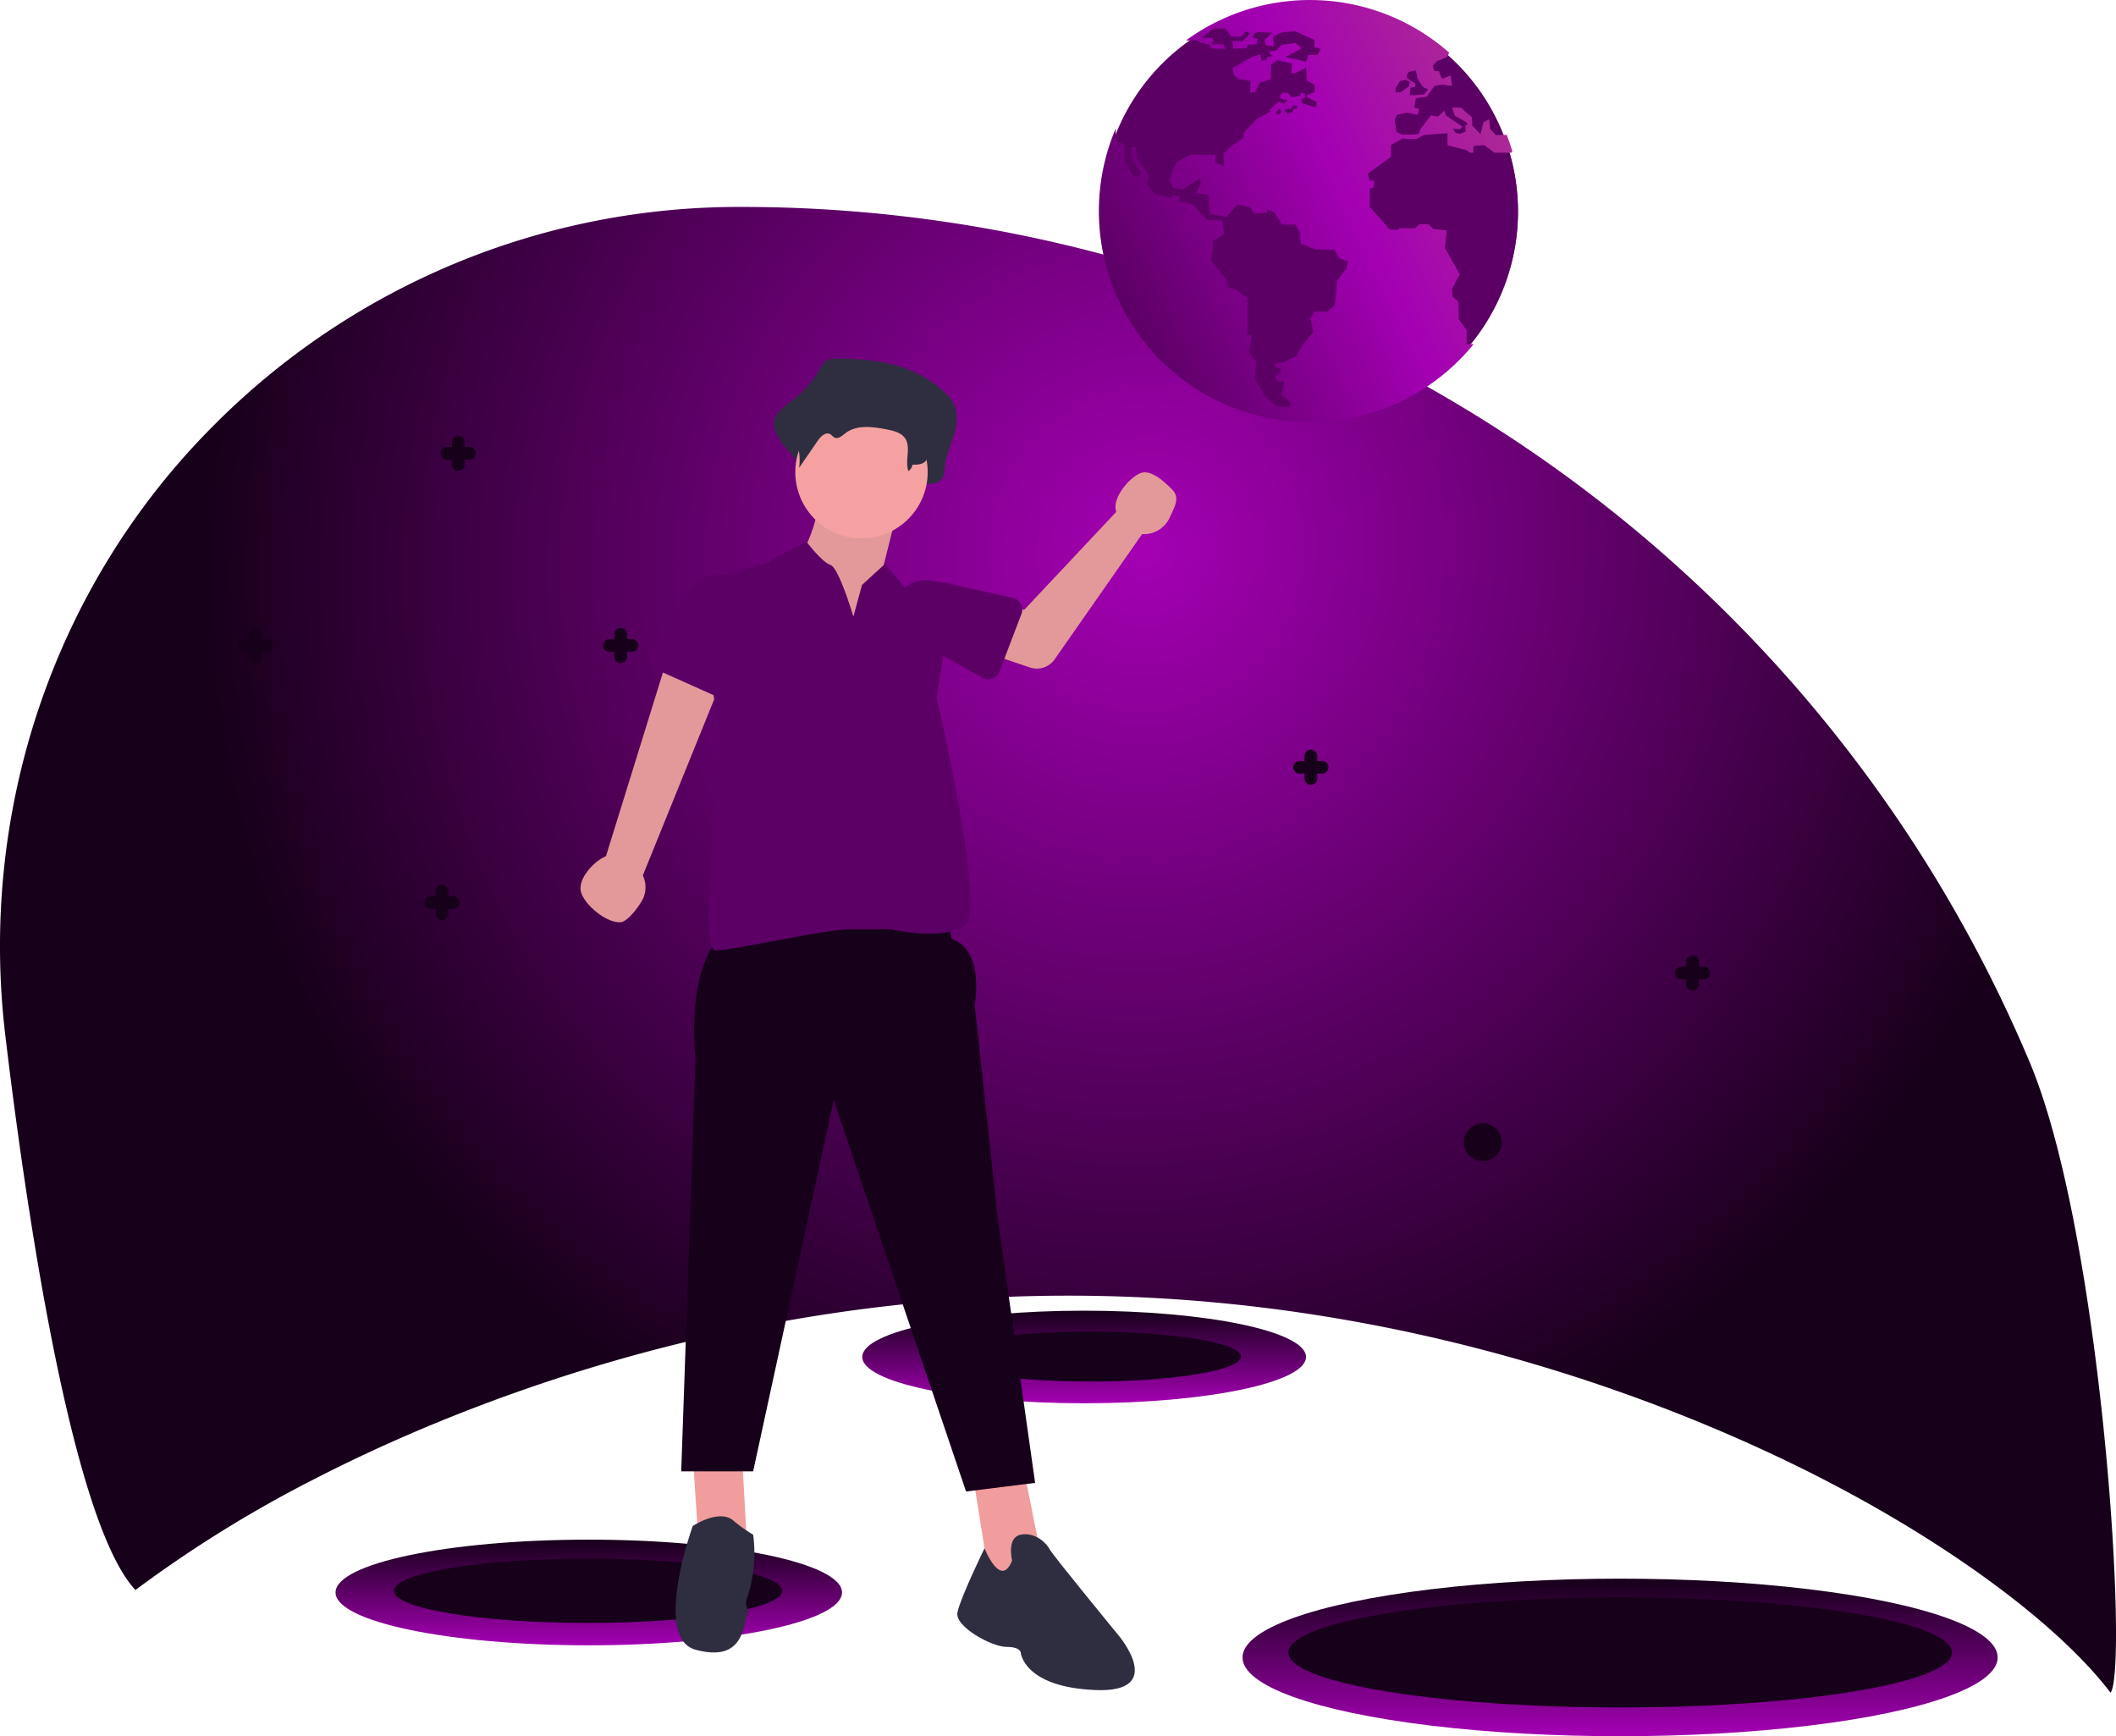 <svg xmlns="http://www.w3.org/2000/svg" xmlns:xlink="http://www.w3.org/1999/xlink" width="550.737" height="451.879" viewBox="0 0 550.737 451.879">
  <defs>
    <radialGradient id="radial-gradient" cx="0.541" cy="0.233" r="0.647" gradientTransform="matrix(0.029, -1, 0.68, 0.02, 0.367, 0.769)" gradientUnits="objectBoundingBox">
      <stop offset="0" stop-color="#a400b3"/>
      <stop offset="1" stop-color="#17001a"/>
    </radialGradient>
    <linearGradient id="linear-gradient" x1="0.5" x2="0.5" y2="1" gradientUnits="objectBoundingBox">
      <stop offset="0" stop-color="#17001a"/>
      <stop offset="1" stop-color="#a400b3"/>
    </linearGradient>
    <linearGradient id="linear-gradient-4" x1="-0.482" y1="0.951" x2="2.618" y2="-0.557" gradientUnits="objectBoundingBox">
      <stop offset="0" stop-color="#17001a"/>
      <stop offset="0.345" stop-color="#a400b3"/>
      <stop offset="1" stop-color="#cfe316"/>
    </linearGradient>
  </defs>
  <g id="about-image" transform="translate(-57 6.666)">
    <g id="Group_35" data-name="Group 35" transform="translate(-128.005 -600.986)">
      <g id="undraw_My_universe_re_txot" transform="translate(185.006 594.986)">
        <path id="Path_51" data-name="Path 51" d="M286.036,531.857c34.76-18.02,106.614-48.248,197.315-48.248s162.555,30.229,197.315,48.248c33.84,17.543,61.055,38.226,73.875,55.1,4.673-6.36-2.184-119.516-21.167-164.393a363.7,363.7,0,0,0-335.4-222.315,192.524,192.524,0,0,0-137.029,56.761q-1.144,1.144-2.266,2.3c-40.17,41.5-58.927,99.228-52.078,156.574,4.875,40.828,16.892,126.226,33.869,144.332a323.239,323.239,0,0,1,45.568-28.364Z" transform="translate(-205.219 -147.056)" fill="url(#radial-gradient)"/>
        <ellipse id="Ellipse_8" data-name="Ellipse 8" cx="57.749" cy="12.047" rx="57.749" ry="12.047" transform="translate(224.422 340.463)" fill="url(#linear-gradient)"/>
        <path id="Path_54" data-name="Path 54" d="M718.416,193.883a54.248,54.248,0,1,0-104.168.554,403.144,403.144,0,0,0,104.168-.554Z" transform="translate(-325.414 -124.746)" fill="#5d0066"/>
        <circle id="Ellipse_9" data-name="Ellipse 9" cx="6.341" cy="6.341" r="6.341" transform="translate(347.183 17.616)" fill="#17001a"/>
        <ellipse id="Ellipse_12" data-name="Ellipse 12" cx="39.175" cy="6.494" rx="39.175" ry="6.494" transform="translate(244.63 345.913)" fill="#17001a"/>
        <ellipse id="Ellipse_13" data-name="Ellipse 13" cx="65.909" cy="13.75" rx="65.909" ry="13.75" transform="translate(87.334 400.055)" fill="url(#linear-gradient)"/>
        <ellipse id="Ellipse_14" data-name="Ellipse 14" cx="98.274" cy="20.502" rx="98.274" ry="20.502" transform="translate(323.392 410.21)" fill="url(#linear-gradient)"/>
        <ellipse id="Ellipse_15" data-name="Ellipse 15" cx="50.522" cy="8.375" rx="50.522" ry="8.375" transform="translate(102.521 404.988)" fill="#17001a"/>
        <ellipse id="Ellipse_16" data-name="Ellipse 16" cx="86.376" cy="14.319" rx="86.376" ry="14.319" transform="translate(335.312 415.09)" fill="#17001a"/>
        <circle id="Ellipse_17" data-name="Ellipse 17" cx="4.932" cy="4.932" r="4.932" transform="translate(35.777 219.813)" fill="#17001a"/>
        <circle id="Ellipse_18" data-name="Ellipse 18" cx="4.932" cy="4.932" r="4.932" transform="translate(380.992 291.674)" fill="#17001a"/>
        <path id="Path_68" data-name="Path 68" d="M313.443,564.386h-2.466V561.92a3.17,3.17,0,0,0-6.341,0v2.466H302.17a3.17,3.17,0,0,0,0,6.341h2.466v2.466a3.17,3.17,0,0,0,6.341,0v-2.466h2.466a3.17,3.17,0,0,0,0-6.341Z" transform="translate(-232.929 -252.985)" fill="#17001a"/>
        <path id="Path_69" data-name="Path 69" d="M831.51,479.681h-1.282V478.4a1.649,1.649,0,1,0-3.3,0v1.282h-1.282a1.649,1.649,0,1,0,0,3.3h1.282v1.282a1.649,1.649,0,0,0,3.3,0v-1.282h1.282a1.649,1.649,0,0,0,0-3.3Z" transform="translate(-388.055 -228.756)" fill="#17001a"/>
        <path id="Path_70" data-name="Path 70" d="M300.51,358.681h-1.282V357.4a1.649,1.649,0,1,0-3.3,0v1.282h-1.282a1.649,1.649,0,0,0,0,3.3h1.282v1.282a1.649,1.649,0,1,0,3.3,0v-1.282h1.282a1.649,1.649,0,0,0,0-3.3Z" transform="translate(-231.156 -193.003)" fill="#17001a"/>
        <path id="Path_71" data-name="Path 71" d="M435.51,358.681h-1.282V357.4a1.649,1.649,0,1,0-3.3,0v1.282h-1.282a1.649,1.649,0,1,0,0,3.3h1.282v1.282a1.649,1.649,0,1,0,3.3,0v-1.282h1.282a1.649,1.649,0,0,0,0-3.3Z" transform="translate(-271.046 -193.003)" fill="#17001a"/>
        <path id="Path_72" data-name="Path 72" d="M900.51,598.681h-1.282V597.4a1.649,1.649,0,1,0-3.3,0v1.282h-1.282a1.649,1.649,0,0,0,0,3.3h1.282v1.282a1.649,1.649,0,0,0,3.3,0v-1.282h1.282a1.649,1.649,0,0,0,0-3.3Z" transform="translate(-408.443 -263.918)" fill="#17001a"/>
        <path id="Path_73" data-name="Path 73" d="M690.51,403.681h-1.282V402.4a1.649,1.649,0,0,0-3.3,0v1.282h-1.282a1.649,1.649,0,0,0,0,3.3h1.282v1.282a1.649,1.649,0,0,0,3.3,0v-1.282h1.282a1.649,1.649,0,0,0,0-3.3Z" transform="translate(-346.393 -206.299)" fill="#17001a"/>
        <path id="Path_74" data-name="Path 74" d="M369.51,453.681h-1.282V452.4a1.649,1.649,0,0,0-3.3,0v1.282h-1.282a1.649,1.649,0,1,0,0,3.3h1.282v1.282a1.649,1.649,0,0,0,3.3,0v-1.282h1.282a1.649,1.649,0,1,0,0-3.3Z" transform="translate(-251.544 -221.073)" fill="#17001a"/>
        <path id="Path_75" data-name="Path 75" d="M375.51,287.681h-1.282V286.4a1.649,1.649,0,1,0-3.3,0v1.282h-1.282a1.649,1.649,0,1,0,0,3.3h1.282v1.282a1.649,1.649,0,1,0,3.3,0v-1.282h1.282a1.649,1.649,0,0,0,0-3.3Z" transform="translate(-253.317 -172.024)" fill="#17001a"/>
        <path id="Path_54-2" data-name="Path 54" d="M718.416,193.883a54.248,54.248,0,1,0-104.168.554,403.144,403.144,0,0,0,104.168-.554Z" transform="translate(1007.088 233.544) rotate(180)" fill="#5d0066"/>
      </g>
      <g id="undraw_my_answer_iw6k" transform="translate(185.064 660.97)">
        <path id="Path_91" data-name="Path 91" d="M103.947,4.35Z" transform="translate(-103.947 -4.35)"/>
        <path id="Path_56" data-name="Path 56" d="M.365,3.8C-.692,5.443.8,10.5,1.657,12.221a7.268,7.268,0,0,0,4.756,3.6L36.18,67.515l13.615-7.842L16.256,11.327c.931-3.1-.037-9.855-3.684-10.981S2.156.958.365,3.8Z" transform="matrix(-0.616, -0.788, 0.788, -0.616, 158.741, 175.989)" fill="#e39999"/>
        <path id="Path_57" data-name="Path 57" d="M504.979,369.982a3.39,3.39,0,0,1,.389-2.8l9.159-14.36a9.425,9.425,0,0,1,17.23,7.644l-4.613,16.453a3.394,3.394,0,0,1-4.65,2.184l-15.647-7a3.39,3.39,0,0,1-1.868-2.126Z" transform="translate(-335.945 -264.432)" fill="#5d0066"/>
        <path id="Path_65" data-name="Path 65" d="M619.283,313.583a7.417,7.417,0,0,0,.192,1.152L595.981,340.6l-8.3-1.789-4.336,12.17,14.381,4.593a5.636,5.636,0,0,0,6.389-2.22l22.207-32.972a7.4,7.4,0,0,0,7.123-4.467c1.215-2.825,2.681-5.156.469-7.292s-5.716-5.32-8.5-4.007-6.384,5.9-6.139,8.965Z" transform="matrix(1, 0.017, -0.017, 1, -323.675, -258.666)" fill="#e39999"/>
        <path id="Path_66" data-name="Path 66" d="M587.784,354.068l-5.447,15.057a3.17,3.17,0,0,1-4.485,1.713L563.8,363.266a8.806,8.806,0,1,1,6.041-16.543l15.595,3.159a3.17,3.17,0,0,1,2.351,4.186Z" transform="matrix(1, 0.017, -0.017, 1, -315.974, -270.908)" fill="#5d0066"/>
        <path id="Path_95" data-name="Path 95" d="M383.339,566.559l4.493,22.465L375.1,599.508l-5.242-32.949Z" transform="translate(-116.981 -251.01)" fill="#f19d9d"/>
        <path id="Path_96" data-name="Path 96" d="M522.2,556.978l1.5,26.959-12.731-2.247-1.5-23.215Z" transform="translate(-329.228 -246.67)" fill="#f19d9d"/>
        <path id="Path_97" data-name="Path 97" d="M721.062,411.913l1.5,7.488s8.237,1.5,5.988,17.223l5.988,55.415,9.735,68.894L726.3,563.18,691.852,461.336l-20.968,96.6H652.168L655.911,450.1s-3-22.466,7.488-32.95S712.075,405.922,721.062,411.913Z" transform="translate(-474.922 -241.641)" fill="#17001a"/>
        <path id="Path_98" data-name="Path 98" d="M619.007,718.682s-1.5-5.988,2.247-6.739,6.739,2.247,7.488,3.745,17.973,22.466,17.973,22.466,12.731,14.977-5.988,14.231-19.47-9.735-19.47-9.735,0-1.5-3.745-1.5-13.48-5.242-12.731-8.986,7.045-16.686,7.045-16.686S616.012,726.17,619.007,718.682Z" transform="translate(-355.644 -379.169)" fill="#2f2e41"/>
        <path id="Path_99" data-name="Path 99" d="M790.153,705.84s6.739-4.493,10.484-1.5a36.6,36.6,0,0,0,5.242,3.745l.061.454a36.656,36.656,0,0,1-1.78,16.437c-.444,1.332.43,2.29.222,3.328-1.123,5.616-2.247,12.731-13.48,9.735S790.153,705.84,790.153,705.84Z" transform="translate(-609.913 -375.315)" fill="#2f2e41"/>
        <path id="Path_92" data-name="Path 92" d="M742.469,210.856l-9.735,23.964-5.988,16.475-15.728-23.216s9.735-9.735,9.735-22.466Z" transform="translate(-529.419 -45.845) rotate(-8)" fill="#e39999"/>
        <g id="Head" transform="translate(-125.059 -1008.984)">
          <path id="Path_121" data-name="Path 121" d="M64.454.261a4.325,4.325,0,0,0-2.508.56,6.544,6.544,0,0,0-1.7,2.239,26.789,26.789,0,0,1-7.3,8.243c-2.168,1.589-4.925,3.569-4.554,6.5a8.783,8.783,0,0,0,1.057,2.743c2,4.038,7.459,7.159,6.922,11.767,1.987-3.327-.671-4.972,1.317-8.3.946-1.585,2.591-3.373,4.02-2.378.478.333.793.931,1.291,1.223,1.189.7,2.453-.636,3.506-1.581,3.628-3.257,8.789-2.4,13.3-1.389,2.132.479,4.473,1.108,5.733,3.145,1.657,2.679-1.575,5.572-2.39,8.6a1.65,1.65,0,0,0,1.771,2.054c1.354-.134,2.96-.243,3.04-.838,1.7.061,3.793-.132,4.523-1.907a7.447,7.447,0,0,0,.35-2.171c.268-2.982,1.534-5.7,2.372-8.539s1.2-6.163-.212-8.679A10.058,10.058,0,0,0,93.147,9.3C85.118,1.531,74.563.249,64.454.261Z" transform="translate(278.045 1035.417)" fill="#2f2e41"/>
          <path id="Path_122" data-name="Path 122" d="M73.8,53.83A17.225,17.225,0,1,0,56.575,36.605,17.225,17.225,0,0,0,73.8,53.83Z" transform="translate(275.425 1028.62)" fill="#f6a1a1"/>
          <path id="Path_123" data-name="Path 123" d="M67.312,7.218a3.963,3.963,0,0,0-2.042.4A4.76,4.76,0,0,0,63.889,9.2a20.108,20.108,0,0,1-5.941,5.826c-1.765,1.123-4.009,2.523-3.707,4.593a5.745,5.745,0,0,0,.86,1.939,15.25,15.25,0,0,1,1.853,9.505L61.808,24c.77-1.12,2.109-2.384,3.272-1.681.39.235.645.658,1.051.865.968.493,2-.45,2.854-1.117,2.954-2.3,7.154-1.7,10.83-.982,1.735.339,3.641.783,4.667,2.223,1.7,2.393-.076,5.851.92,8.615a2.542,2.542,0,0,0,1.05-1.677c1.388.043,3.088-.094,3.682-1.348a4.635,4.635,0,0,0,.285-1.534c.218-2.107,1.249-4.03,1.931-6.036s.979-4.356-.172-6.134a7.425,7.425,0,0,0-1.509-1.592C84.134,8.115,75.541,7.209,67.312,7.218Z" transform="translate(276.037 1033.028)" fill="#2f2e41"/>
        </g>
        <path id="Path_93" data-name="Path 93" d="M689.909,292.36s-5.988,52.416-1.5,52.416,29.011-5.509,34.86-5.5,10.949,0,10.949,0,14.1,3.248,19.342-1.246-7.554-59.1-7.554-59.1l4.672-28.511s-8.349-4.493-12.841,0l-1.37-1.625-3.894-4.6-5.968,5.474-.07.254-2.179,7.983s-3.19-10.843-5.444-13.1a1.587,1.587,0,0,0-.547-.374c-2.247-.749-6.195-6.017-6.195-6.017l-8.887,4.541-.644.726-18.721,5.242Z" transform="translate(-502.31 -164.069)" fill="#5d0066"/>
        <path id="Path_100" data-name="Path 100" d="M0,0Z" transform="matrix(0.375, -0.927, 0.927, 0.375, 162.988, 182.857)" fill="#ffb8b8"/>
      </g>
    </g>
    <g id="earth-globe-with-continents-maps" transform="translate(342.548 -6.666)">
      <path id="Path_101" data-name="Path 101" d="M96.079,39.049l.955.685h.891V38.02l2.808-.272,2.668,1.987h4.385l.308-.282q-.659-2.217-1.488-4.354l-2.861.048-1.435-1.576-.277-2.534-1.471.8-.788,3.1L97.65,32.677l-.086-2.135-2.049-1.765-.755-.752H92.384l.747,2.118,2.861,1.6.5.528-.621.31.029,1.679-1.395.583-1.189-.26-.745-1.053,1.937.1.523-.7-4.287-2.892-.33-1.232L88.67,30.375l-1.765-.363-2.687,3.494-.53,1.368-1.719.155-2.543.017L77.9,34.335l-.449-3.021L78,29.874l2.589-.566,2.823.566.346-1.562-1.2-.284.408-2.434,2.842-.444L87.8,22.344,89.85,22l1.851.275h.683l-.377-2.637-2.25.908-.793-1.97-1.306-.182-.246-1.349,1.065-1.161,2.534-.993.652-1.165a54.769,54.769,0,0,0-68.538-3.2l2.77-.021,1.235.683,2.326.5.182.915,3.7.136-.5-1.187-3.286-.093.774-.728-.27-.869H27.082l3.241-2.419h3.1l1.459,2.011,2.422.136,1.459-1.416,1.1.547-2.011,1.963s-2.782.05-2.646.05a9.2,9.2,0,0,1,.229,1.915l3.374-.093.365-.91L41.5,11.5l.275-1.368L40.408,9.9l.456-1.232,1.048-.318,3.652.182L43.551,10.36l.325,1.414,2.1.32-.136-2.555,2.008-1.051,3.561-.411,5.156,2.283v1.963l1.643.411-.824,1.552H55.054l-.69,1.779-5.314-1.254,4.182-2.228-1.593-1.354-3.606.456-.315.327-.012,0-.055.076-1.039,1.079L44.9,13.3l.136.855.6.248-.024.282-1.4.2-.1.81-1.335.069-.241-1.61-2.4.728-4.9,2.866.549,2.018,1.368.893,2.737.377v3.112l1.266-.2,1.165-2.431,2.911-.922V16.863l1.619-1.223,3.914.924L50.5,19.031h1.051l2.878-1.414.139,3.238,2.094,1.278-.088,1.92-2.006.683.136.635,2.419,1.1-.05,1.323-.7.06a.192.192,0,0,0-.007-.036l-3.052-.941L53.18,25.9h0l.893-.614v-.893l-.96-.241-.239.824-1.684.26-.167-.055v.084l-.583.088-.475-.96-.549-.241h-1.2l-.545.449v.993l1.025.342,1.013.143-.227.1L48.556,27.2l-.406-.511-.893-.236-2.434,2.288.318.26-3.592,1.989L38.17,34.509l-.232,1.564L34.552,38.3l-1.679,1.688.186,3.377L30.731,42.28l.017-1.975-6.479,0-3.355,1.7-1.457,2.687-.578,2.13.943,2.066,2.644.322,4.2-2.808.368,1.392-1.282,2.422,3.2.547.32,4.939,4.382.745,2.785-3.219,3.379.688L41,55.566l3.241-.191.091-.958,1.782.865,2.008,3.148,3.468.048,1.28,2.24.182,2.737,3.835,1.459,4.838.05,1.416,2.324,2.145.688L64.877,69.9l-2.35,2.985L61.842,79.5l-2.123,1.677-3.148-.093L55.523,82.9l.779,3.429-3.427,4.38L51.78,92.723,48.516,94.29l-2.147.327-.088.91,1.507.432-.182.982-1.349,1.3.819,1.034,1.624.045-.091,1.251-.432,1.235-.139,1,2.4,2.023-.32,1.051-3.269-.062L43.6,102.983l-2.534-4.454.353-4.3L39.5,91.672l.776-4.335-1.139-.318v-9.4s-3.2-2.422-3.379-2.422-1.691-.411-1.691-.411l-.32-1.777L29.594,67.8,30,65.93l.136-3.059,2.875-2.011-.411-3.425-4.2-.315-3.286-3.745-2.328-.645-1.5-.277.182-1.368-1.918-.272v.776l-4.8-1.2-1.93-2.952.786-1.431-3.035-4.43-.521-3.241H8.824l.408,3.148,2.1,3.241-.229,1.28-1.779-.275L7.133,42V37.657l-2.283-1.1V33.434A54.91,54.91,0,0,0,98,89.557H96.188V85.9l-2.1-2.823V78.69l-1.6-1.6-.141-1.827,2.035-3.881-3.852-6.8.451-4.616-3.468-.358-1.278-1.278H83.908l-1.185,1.094h-4.11l-.139.365H76.19l-5.244-5.978.043-4.657.867-.318.322-1.782H70.945l-.5-1.87,6.068-4.38V37.7l2.971-1.65,1.2.119h2.443l1.913-1.027,6.164-.48v3.15ZM80.67,19.464l.5-.774,1.805-.365.451,2.192.96,1.55.638.733,1.163.454-1.1,1.3-2.123.2h-1.6l.179-1.894,1.328-.275-.112-.891-1.237-.776-.865-.592,0-.869Zm-2.964,3.425,1.1-1.758,1.478-.344,1.051.456-.1,1.187-2.259,1.6H77.7V22.888ZM47.861,29.644l-1.144.1.062-.8.511-.638.688.54Zm4.01-1.4-.781.067-.158.755-.6.375-.965.081c-.033-.227-.053-.4-.053-.4h-.375v-.812h1.574l.325-.838.626-.012.714.148Z" transform="translate(0)" fill="url(#linear-gradient-4)"/>
    </g>
  </g>
</svg>

